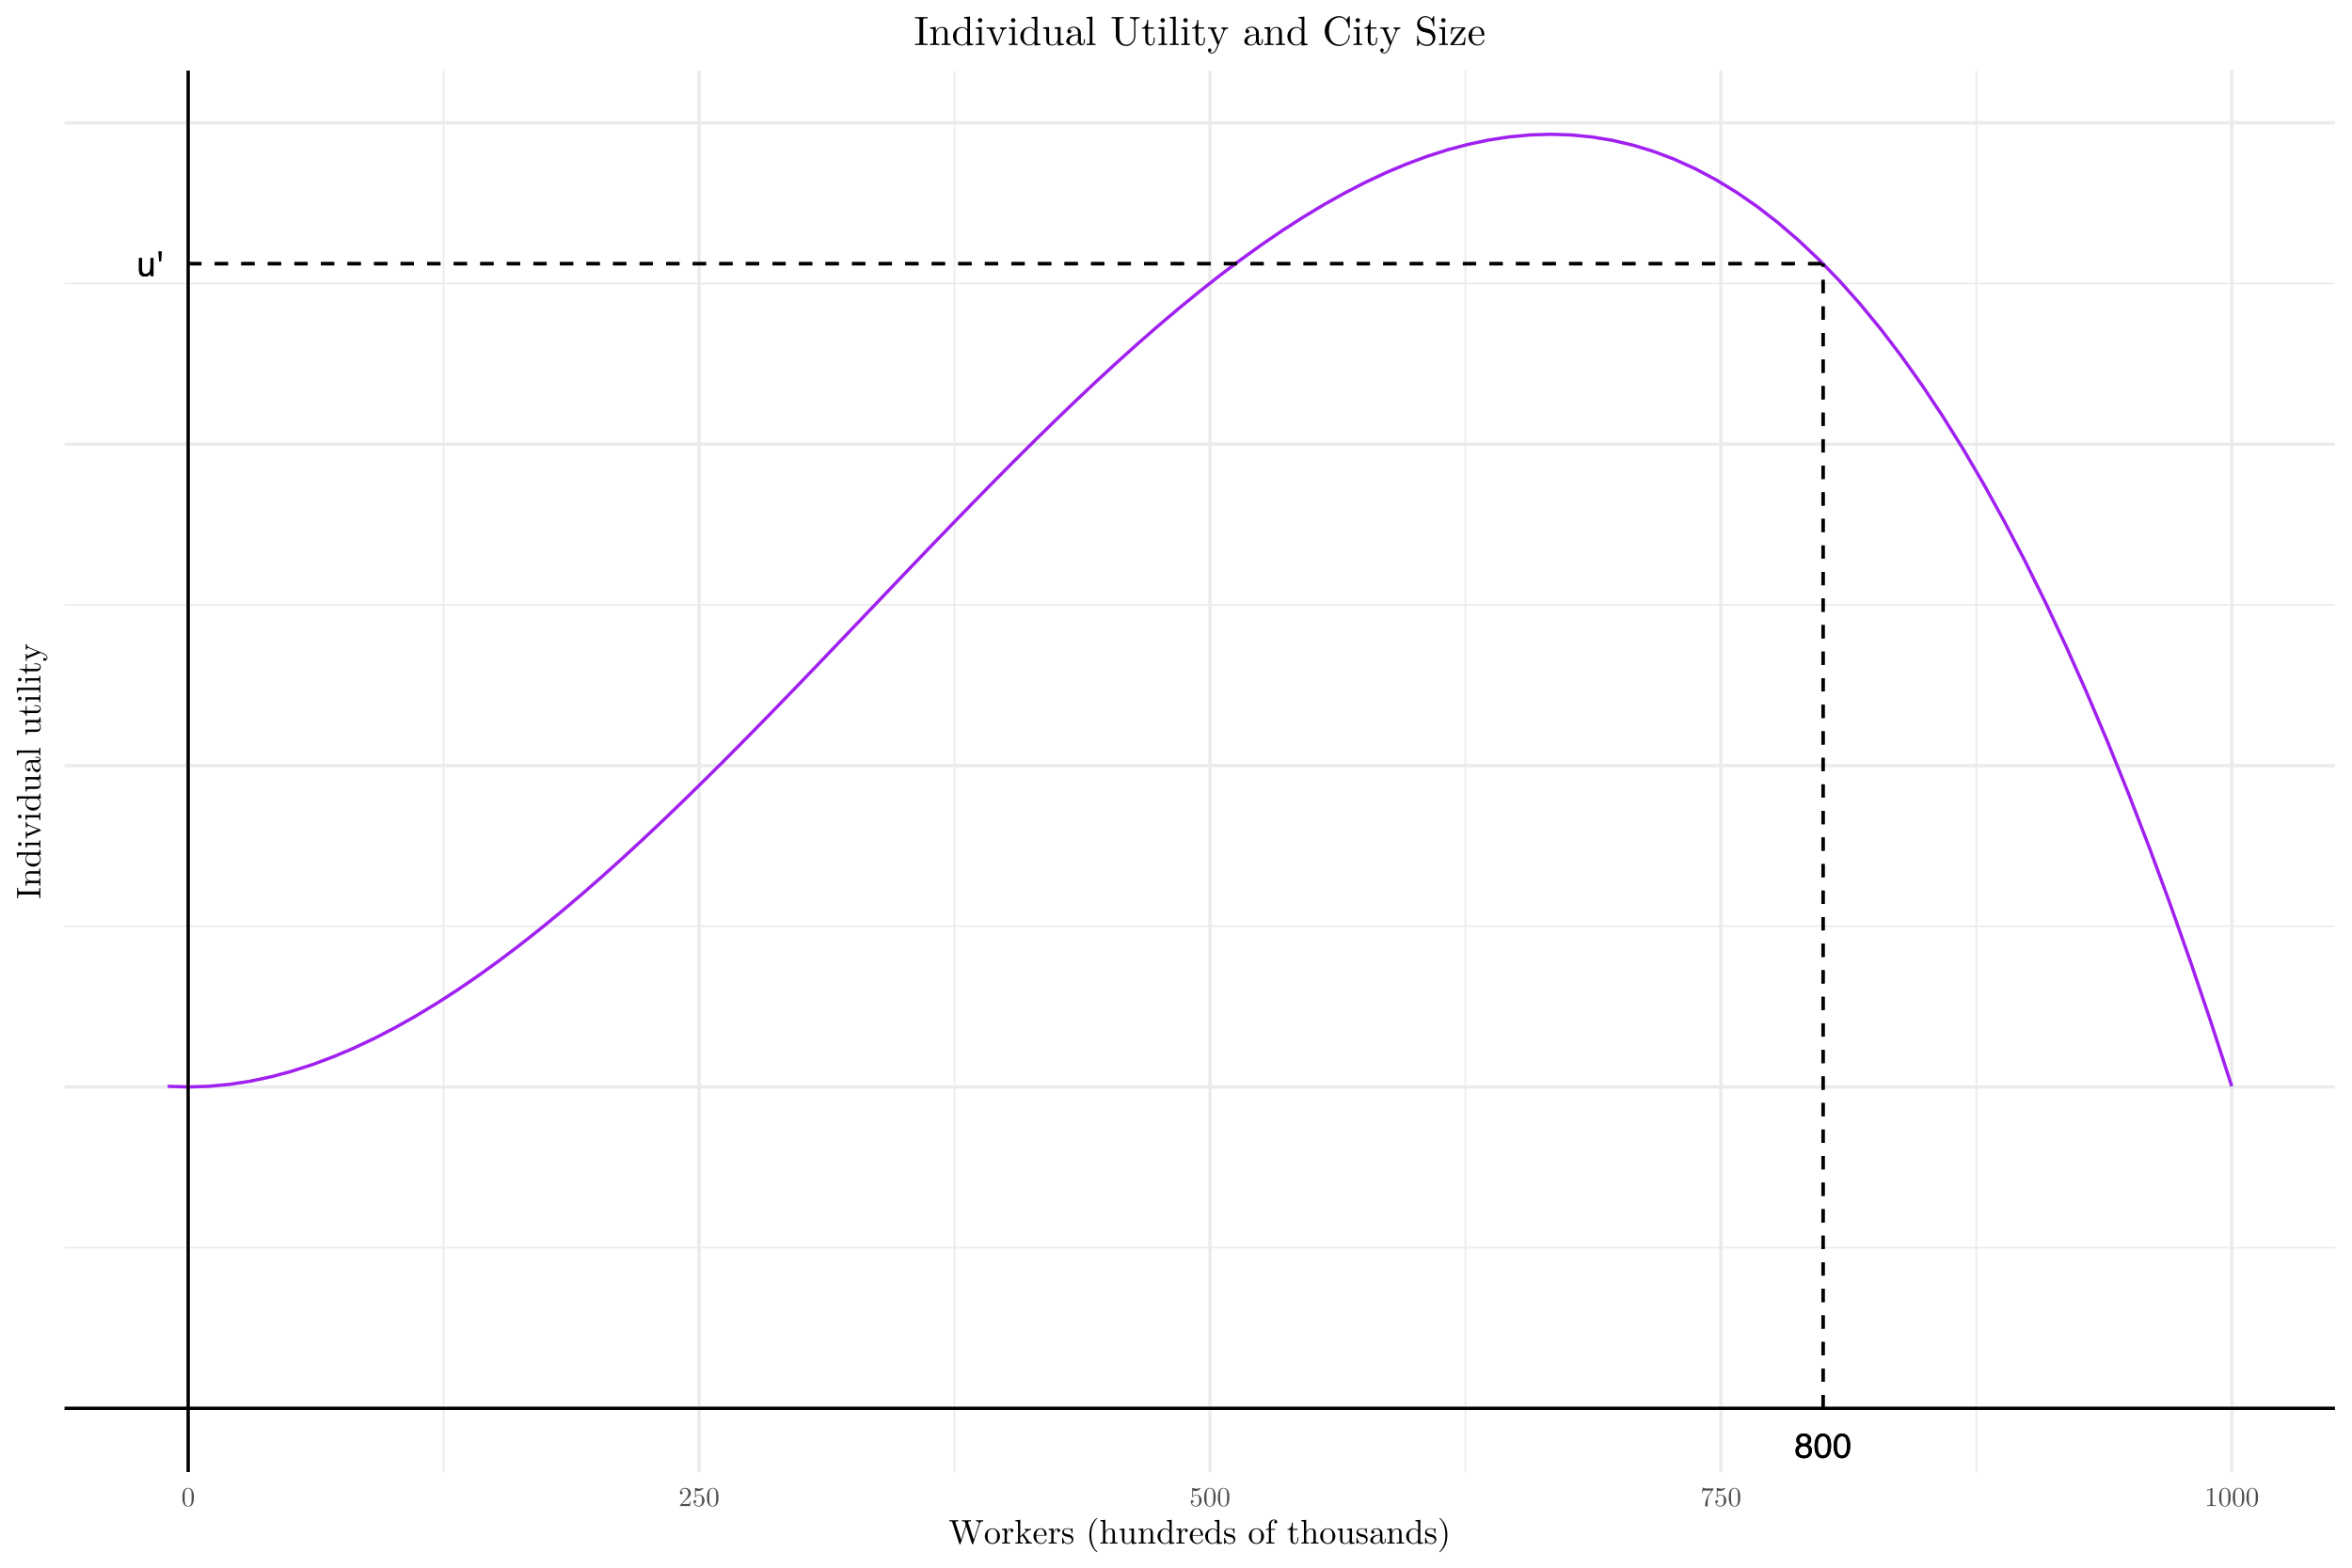 <?xml version="1.0" encoding="UTF-8"?>
<svg xmlns="http://www.w3.org/2000/svg" xmlns:xlink="http://www.w3.org/1999/xlink" width="756pt" height="504pt" viewBox="0 0 756 504" version="1.1">
<defs>
<g>
<symbol overflow="visible" id="glyph0-0">
<path style="stroke:none;" d="M 0.359 0 L 0.359 -7.922 L 6.641 -7.922 L 6.641 0 Z M 5.656 -1 L 5.656 -6.938 L 1.344 -6.938 L 1.344 -1 Z M 5.656 -1 "/>
</symbol>
<symbol overflow="visible" id="glyph0-1">
<path style="stroke:none;" d="M 3 -4.484 C 3.426 -4.484 3.758 -4.602 4 -4.844 C 4.25 -5.082 4.375 -5.367 4.375 -5.703 C 4.375 -5.992 4.254 -6.258 4.016 -6.5 C 3.785 -6.738 3.438 -6.859 2.969 -6.859 C 2.5 -6.859 2.16 -6.738 1.953 -6.5 C 1.742 -6.258 1.641 -5.973 1.641 -5.641 C 1.641 -5.285 1.773 -5.004 2.047 -4.797 C 2.316 -4.586 2.633 -4.484 3 -4.484 Z M 3.062 -0.656 C 3.508 -0.656 3.879 -0.773 4.172 -1.016 C 4.473 -1.266 4.625 -1.629 4.625 -2.109 C 4.625 -2.609 4.473 -2.988 4.172 -3.25 C 3.867 -3.508 3.477 -3.641 3 -3.641 C 2.531 -3.641 2.148 -3.504 1.859 -3.234 C 1.566 -2.973 1.422 -2.609 1.422 -2.141 C 1.422 -1.742 1.551 -1.395 1.812 -1.094 C 2.082 -0.801 2.5 -0.656 3.062 -0.656 Z M 1.688 -4.109 C 1.414 -4.223 1.203 -4.359 1.047 -4.516 C 0.766 -4.805 0.625 -5.18 0.625 -5.641 C 0.625 -6.211 0.832 -6.707 1.25 -7.125 C 1.664 -7.539 2.258 -7.75 3.031 -7.75 C 3.77 -7.75 4.348 -7.551 4.766 -7.156 C 5.191 -6.77 5.406 -6.316 5.406 -5.797 C 5.406 -5.316 5.281 -4.926 5.031 -4.625 C 4.895 -4.457 4.68 -4.289 4.391 -4.125 C 4.711 -3.977 4.969 -3.812 5.156 -3.625 C 5.488 -3.258 5.656 -2.789 5.656 -2.219 C 5.656 -1.539 5.426 -0.961 4.969 -0.484 C 4.52 -0.016 3.879 0.219 3.047 0.219 C 2.297 0.219 1.66 0.016 1.141 -0.391 C 0.617 -0.797 0.359 -1.391 0.359 -2.172 C 0.359 -2.629 0.469 -3.02 0.688 -3.344 C 0.914 -3.676 1.25 -3.93 1.688 -4.109 Z M 1.688 -4.109 "/>
</symbol>
<symbol overflow="visible" id="glyph0-2">
<path style="stroke:none;" d="M 2.984 -7.719 C 3.984 -7.719 4.707 -7.305 5.156 -6.484 C 5.5 -5.848 5.672 -4.977 5.672 -3.875 C 5.672 -2.82 5.516 -1.953 5.203 -1.266 C 4.754 -0.285 4.016 0.203 2.984 0.203 C 2.055 0.203 1.363 -0.195 0.906 -1 C 0.531 -1.664 0.344 -2.566 0.344 -3.703 C 0.344 -4.578 0.457 -5.332 0.688 -5.969 C 1.113 -7.133 1.879 -7.719 2.984 -7.719 Z M 2.984 -0.672 C 3.484 -0.672 3.879 -0.895 4.172 -1.344 C 4.473 -1.789 4.625 -2.617 4.625 -3.828 C 4.625 -4.711 4.516 -5.438 4.297 -6 C 4.086 -6.562 3.672 -6.844 3.047 -6.844 C 2.473 -6.844 2.051 -6.57 1.781 -6.031 C 1.52 -5.5 1.391 -4.711 1.391 -3.672 C 1.391 -2.879 1.477 -2.242 1.656 -1.766 C 1.906 -1.035 2.348 -0.672 2.984 -0.672 Z M 2.984 -0.672 "/>
</symbol>
<symbol overflow="visible" id="glyph0-3">
<path style="stroke:none;" d="M 1.688 -5.781 L 1.688 -1.938 C 1.688 -1.645 1.734 -1.406 1.828 -1.219 C 1.992 -0.875 2.312 -0.703 2.781 -0.703 C 3.457 -0.703 3.922 -1.004 4.172 -1.609 C 4.305 -1.93 4.375 -2.375 4.375 -2.938 L 4.375 -5.781 L 5.344 -5.781 L 5.344 0 L 4.422 0 L 4.438 -0.859 C 4.312 -0.629 4.156 -0.441 3.969 -0.297 C 3.594 0.004 3.141 0.156 2.609 0.156 C 1.785 0.156 1.227 -0.117 0.938 -0.672 C 0.77 -0.961 0.688 -1.352 0.688 -1.844 L 0.688 -5.781 Z M 3.016 -5.922 Z M 3.016 -5.922 "/>
</symbol>
<symbol overflow="visible" id="glyph0-4">
<path style="stroke:none;" d="M 1.828 -7.922 L 1.641 -4.75 L 1.016 -4.75 L 0.844 -7.922 Z M 1.828 -7.922 "/>
</symbol>
<symbol overflow="visible" id="glyph1-0">
<path style="stroke:none;" d=""/>
</symbol>
<symbol overflow="visible" id="glyph1-1">
<path style="stroke:none;" d="M 4.047 -2.812 C 4.047 -3.516 4 -4.219 3.688 -4.875 C 3.297 -5.719 2.562 -5.859 2.203 -5.859 C 1.672 -5.859 1.031 -5.625 0.672 -4.812 C 0.391 -4.203 0.344 -3.516 0.344 -2.812 C 0.344 -2.156 0.375 -1.359 0.734 -0.688 C 1.125 0.016 1.766 0.188 2.188 0.188 C 2.672 0.188 3.328 0.016 3.719 -0.828 C 4 -1.438 4.047 -2.125 4.047 -2.812 Z M 3.312 -2.922 C 3.312 -2.266 3.312 -1.656 3.219 -1.094 C 3.094 -0.266 2.594 0 2.188 0 C 1.844 0 1.328 -0.219 1.172 -1.062 C 1.078 -1.594 1.078 -2.406 1.078 -2.922 C 1.078 -3.484 1.078 -4.062 1.141 -4.547 C 1.312 -5.594 1.969 -5.672 2.188 -5.672 C 2.484 -5.672 3.062 -5.5 3.234 -4.641 C 3.312 -4.141 3.312 -3.469 3.312 -2.922 Z M 3.312 -2.922 "/>
</symbol>
<symbol overflow="visible" id="glyph1-2">
<path style="stroke:none;" d="M 3.953 -1.531 L 3.734 -1.531 C 3.688 -1.266 3.625 -0.875 3.531 -0.75 C 3.469 -0.672 2.891 -0.672 2.703 -0.672 L 1.125 -0.672 L 2.047 -1.578 C 3.422 -2.797 3.953 -3.266 3.953 -4.156 C 3.953 -5.156 3.156 -5.859 2.078 -5.859 C 1.094 -5.859 0.438 -5.047 0.438 -4.266 C 0.438 -3.781 0.875 -3.781 0.906 -3.781 C 1.062 -3.781 1.359 -3.875 1.359 -4.234 C 1.359 -4.469 1.203 -4.703 0.891 -4.703 C 0.828 -4.703 0.812 -4.703 0.781 -4.688 C 0.984 -5.266 1.453 -5.594 1.969 -5.594 C 2.766 -5.594 3.156 -4.875 3.156 -4.156 C 3.156 -3.453 2.703 -2.75 2.219 -2.203 L 0.531 -0.328 C 0.438 -0.234 0.438 -0.219 0.438 0 L 3.703 0 Z M 3.953 -1.531 "/>
</symbol>
<symbol overflow="visible" id="glyph1-3">
<path style="stroke:none;" d="M 3.953 -1.766 C 3.953 -2.812 3.234 -3.688 2.281 -3.688 C 1.859 -3.688 1.484 -3.547 1.156 -3.25 L 1.156 -4.969 C 1.344 -4.906 1.625 -4.844 1.906 -4.844 C 2.984 -4.844 3.609 -5.641 3.609 -5.766 C 3.609 -5.812 3.578 -5.859 3.516 -5.859 C 3.516 -5.859 3.5 -5.859 3.453 -5.828 C 3.266 -5.75 2.844 -5.578 2.25 -5.578 C 1.906 -5.578 1.5 -5.641 1.078 -5.828 C 1.016 -5.844 0.969 -5.844 0.969 -5.844 C 0.891 -5.844 0.891 -5.781 0.891 -5.641 L 0.891 -3.031 C 0.891 -2.875 0.891 -2.812 1.016 -2.812 C 1.078 -2.812 1.094 -2.828 1.125 -2.891 C 1.219 -3.031 1.547 -3.5 2.266 -3.5 C 2.719 -3.5 2.938 -3.094 3.016 -2.938 C 3.156 -2.609 3.172 -2.266 3.172 -1.828 C 3.172 -1.516 3.172 -1 2.953 -0.625 C 2.75 -0.281 2.422 -0.047 2.016 -0.047 C 1.375 -0.047 0.875 -0.516 0.719 -1.031 C 0.75 -1.031 0.781 -1.016 0.875 -1.016 C 1.156 -1.016 1.312 -1.234 1.312 -1.453 C 1.312 -1.656 1.156 -1.875 0.875 -1.875 C 0.75 -1.875 0.438 -1.828 0.438 -1.422 C 0.438 -0.656 1.047 0.188 2.031 0.188 C 3.047 0.188 3.953 -0.656 3.953 -1.766 Z M 3.953 -1.766 "/>
</symbol>
<symbol overflow="visible" id="glyph1-4">
<path style="stroke:none;" d="M 4.266 -5.672 L 2.125 -5.672 C 1.062 -5.672 1.031 -5.781 1 -5.953 L 0.781 -5.953 L 0.5 -4.141 L 0.719 -4.141 C 0.734 -4.281 0.812 -4.828 0.938 -4.938 C 1 -4.984 1.688 -4.984 1.797 -4.984 L 3.609 -4.984 L 2.625 -3.594 C 1.844 -2.406 1.547 -1.188 1.547 -0.297 C 1.547 -0.203 1.547 0.188 1.953 0.188 C 2.359 0.188 2.359 -0.203 2.359 -0.297 L 2.359 -0.734 C 2.359 -1.219 2.391 -1.703 2.453 -2.188 C 2.484 -2.391 2.609 -3.141 3 -3.688 L 4.188 -5.359 C 4.266 -5.469 4.266 -5.484 4.266 -5.672 Z M 4.266 -5.672 "/>
</symbol>
<symbol overflow="visible" id="glyph1-5">
<path style="stroke:none;" d="M 3.688 0 L 3.688 -0.266 L 3.406 -0.266 C 2.609 -0.266 2.594 -0.375 2.594 -0.688 L 2.594 -5.625 C 2.594 -5.844 2.594 -5.859 2.391 -5.859 C 1.844 -5.297 1.062 -5.297 0.781 -5.297 L 0.781 -5.016 C 0.953 -5.016 1.484 -5.016 1.938 -5.25 L 1.938 -0.688 C 1.938 -0.375 1.906 -0.266 1.125 -0.266 L 0.828 -0.266 L 0.828 0 C 1.141 -0.031 1.906 -0.031 2.266 -0.031 C 2.609 -0.031 3.375 -0.031 3.688 0 Z M 3.688 0 "/>
</symbol>
<symbol overflow="visible" id="glyph2-0">
<path style="stroke:none;" d=""/>
</symbol>
<symbol overflow="visible" id="glyph2-1">
<path style="stroke:none;" d="M 11.094 -7.172 L 11.094 -7.516 C 10.766 -7.484 10.422 -7.484 10.094 -7.484 L 8.781 -7.516 L 8.781 -7.172 C 9.531 -7.156 9.75 -6.797 9.75 -6.594 C 9.75 -6.516 9.719 -6.438 9.688 -6.375 L 8.047 -1.281 L 6.281 -6.672 C 6.266 -6.719 6.25 -6.781 6.25 -6.844 C 6.25 -7.172 6.891 -7.172 7.172 -7.172 L 7.172 -7.516 C 6.781 -7.484 6.031 -7.484 5.609 -7.484 L 4.266 -7.516 L 4.266 -7.172 C 4.891 -7.172 5.125 -7.172 5.266 -6.781 L 5.5 -6 L 3.969 -1.281 L 2.203 -6.703 C 2.188 -6.734 2.172 -6.812 2.172 -6.844 C 2.172 -7.172 2.812 -7.172 3.109 -7.172 L 3.109 -7.516 C 2.703 -7.484 1.953 -7.484 1.547 -7.484 L 0.203 -7.516 L 0.203 -7.172 C 1.016 -7.172 1.062 -7.109 1.203 -6.703 L 3.406 0.031 C 3.438 0.125 3.469 0.234 3.609 0.234 C 3.766 0.234 3.781 0.172 3.828 0.016 L 5.641 -5.562 L 7.469 0.031 C 7.5 0.125 7.531 0.234 7.672 0.234 C 7.828 0.234 7.859 0.172 7.891 0.016 L 10 -6.438 C 10.203 -7.062 10.672 -7.172 11.094 -7.172 Z M 11.094 -7.172 "/>
</symbol>
<symbol overflow="visible" id="glyph2-2">
<path style="stroke:none;" d="M 5.188 -2.359 C 5.188 -3.766 4.078 -4.922 2.75 -4.922 C 1.375 -4.922 0.312 -3.734 0.312 -2.359 C 0.312 -0.938 1.453 0.125 2.734 0.125 C 4.062 0.125 5.188 -0.953 5.188 -2.359 Z M 4.266 -2.438 C 4.266 -2.047 4.266 -1.453 4.031 -0.969 C 3.781 -0.469 3.297 -0.156 2.75 -0.156 C 2.281 -0.156 1.797 -0.391 1.5 -0.891 C 1.219 -1.375 1.219 -2.047 1.219 -2.438 C 1.219 -2.875 1.219 -3.469 1.484 -3.953 C 1.781 -4.453 2.297 -4.688 2.734 -4.688 C 3.219 -4.688 3.703 -4.438 3.984 -3.969 C 4.266 -3.5 4.266 -2.859 4.266 -2.438 Z M 4.266 -2.438 "/>
</symbol>
<symbol overflow="visible" id="glyph2-3">
<path style="stroke:none;" d="M 4 -4.188 C 4 -4.547 3.656 -4.859 3.188 -4.859 C 2.391 -4.859 1.984 -4.125 1.844 -3.656 L 1.844 -4.859 L 0.312 -4.734 L 0.312 -4.406 C 1.078 -4.406 1.172 -4.328 1.172 -3.781 L 1.172 -0.844 C 1.172 -0.344 1.047 -0.344 0.312 -0.344 L 0.312 0 L 1.562 -0.031 C 2 -0.031 2.516 -0.031 2.953 0 L 2.953 -0.344 L 2.734 -0.344 C 1.906 -0.344 1.891 -0.469 1.891 -0.859 L 1.891 -2.547 C 1.891 -3.641 2.359 -4.625 3.188 -4.625 C 3.266 -4.625 3.281 -4.625 3.312 -4.609 C 3.281 -4.594 3.062 -4.469 3.062 -4.188 C 3.062 -3.875 3.281 -3.703 3.531 -3.703 C 3.734 -3.703 4 -3.844 4 -4.188 Z M 4 -4.188 "/>
</symbol>
<symbol overflow="visible" id="glyph2-4">
<path style="stroke:none;" d="M 5.625 0 L 5.625 -0.344 C 5.219 -0.344 4.969 -0.344 4.547 -0.922 L 3.156 -2.891 C 3.141 -2.922 3.094 -2.984 3.094 -3.016 C 3.094 -3.062 3.875 -3.719 3.984 -3.812 C 4.672 -4.359 5.141 -4.391 5.375 -4.406 L 5.375 -4.734 C 5.047 -4.703 4.906 -4.703 4.594 -4.703 C 4.203 -4.703 3.516 -4.734 3.359 -4.734 L 3.359 -4.406 C 3.578 -4.391 3.688 -4.266 3.688 -4.125 C 3.688 -3.906 3.531 -3.766 3.438 -3.703 L 1.891 -2.359 L 1.891 -7.641 L 0.312 -7.516 L 0.312 -7.172 C 1.078 -7.172 1.172 -7.094 1.172 -6.562 L 1.172 -0.844 C 1.172 -0.344 1.047 -0.344 0.312 -0.344 L 0.312 0 L 1.5 -0.031 L 2.719 0 L 2.719 -0.344 C 1.984 -0.344 1.859 -0.344 1.859 -0.844 L 1.859 -1.969 L 2.562 -2.578 C 3.406 -1.406 3.875 -0.797 3.875 -0.594 C 3.875 -0.391 3.688 -0.344 3.469 -0.344 L 3.469 0 L 4.656 -0.031 C 4.984 -0.031 5.297 -0.016 5.625 0 Z M 5.625 0 "/>
</symbol>
<symbol overflow="visible" id="glyph2-5">
<path style="stroke:none;" d="M 4.562 -1.312 C 4.562 -1.422 4.484 -1.438 4.422 -1.438 C 4.328 -1.438 4.297 -1.375 4.281 -1.281 C 3.891 -0.156 2.906 -0.156 2.797 -0.156 C 2.25 -0.156 1.797 -0.484 1.547 -0.891 C 1.219 -1.422 1.219 -2.141 1.219 -2.547 L 4.297 -2.547 C 4.531 -2.547 4.562 -2.547 4.562 -2.766 C 4.562 -3.859 3.969 -4.922 2.594 -4.922 C 1.312 -4.922 0.312 -3.797 0.312 -2.422 C 0.312 -0.953 1.469 0.125 2.734 0.125 C 4.062 0.125 4.562 -1.094 4.562 -1.312 Z M 3.844 -2.766 L 1.234 -2.766 C 1.297 -4.406 2.219 -4.688 2.594 -4.688 C 3.734 -4.688 3.844 -3.203 3.844 -2.766 Z M 3.844 -2.766 "/>
</symbol>
<symbol overflow="visible" id="glyph2-6">
<path style="stroke:none;" d="M 3.953 -1.406 C 3.953 -1.984 3.625 -2.328 3.5 -2.453 C 3.141 -2.812 2.703 -2.891 2.25 -2.984 C 1.625 -3.109 0.891 -3.25 0.891 -3.891 C 0.891 -4.266 1.172 -4.719 2.125 -4.719 C 3.328 -4.719 3.391 -3.734 3.406 -3.391 C 3.422 -3.281 3.547 -3.281 3.547 -3.281 C 3.688 -3.281 3.688 -3.344 3.688 -3.547 L 3.688 -4.656 C 3.688 -4.844 3.688 -4.922 3.562 -4.922 C 3.516 -4.922 3.484 -4.922 3.344 -4.797 C 3.312 -4.75 3.203 -4.656 3.156 -4.625 C 2.734 -4.922 2.281 -4.922 2.125 -4.922 C 0.781 -4.922 0.359 -4.188 0.359 -3.578 C 0.359 -3.188 0.531 -2.875 0.844 -2.641 C 1.188 -2.359 1.5 -2.281 2.281 -2.141 C 2.531 -2.094 3.438 -1.906 3.438 -1.125 C 3.438 -0.562 3.047 -0.125 2.188 -0.125 C 1.266 -0.125 0.875 -0.75 0.656 -1.688 C 0.625 -1.828 0.609 -1.875 0.5 -1.875 C 0.359 -1.875 0.359 -1.797 0.359 -1.594 L 0.359 -0.141 C 0.359 0.047 0.359 0.125 0.484 0.125 C 0.531 0.125 0.547 0.109 0.766 -0.094 C 0.781 -0.125 0.781 -0.141 0.984 -0.359 C 1.469 0.109 1.953 0.125 2.188 0.125 C 3.453 0.125 3.953 -0.609 3.953 -1.406 Z M 3.953 -1.406 "/>
</symbol>
<symbol overflow="visible" id="glyph2-7">
<path style="stroke:none;" d=""/>
</symbol>
<symbol overflow="visible" id="glyph2-8">
<path style="stroke:none;" d="M 3.641 2.641 C 3.641 2.609 3.641 2.578 3.453 2.391 C 2.078 1.016 1.734 -1.062 1.734 -2.75 C 1.734 -4.656 2.141 -6.578 3.5 -7.953 C 3.641 -8.078 3.641 -8.109 3.641 -8.141 C 3.641 -8.219 3.594 -8.25 3.531 -8.25 C 3.422 -8.25 2.438 -7.5 1.781 -6.109 C 1.219 -4.891 1.094 -3.672 1.094 -2.75 C 1.094 -1.891 1.203 -0.562 1.812 0.688 C 2.469 2.031 3.422 2.75 3.531 2.75 C 3.594 2.75 3.641 2.719 3.641 2.641 Z M 3.641 2.641 "/>
</symbol>
<symbol overflow="visible" id="glyph2-9">
<path style="stroke:none;" d="M 5.891 0 L 5.891 -0.344 C 5.312 -0.344 5.031 -0.344 5.031 -0.672 L 5.031 -2.766 C 5.031 -3.719 5.031 -4.062 4.688 -4.453 C 4.531 -4.641 4.172 -4.859 3.531 -4.859 C 2.609 -4.859 2.125 -4.203 1.953 -3.812 L 1.938 -3.812 L 1.938 -7.641 L 0.359 -7.516 L 0.359 -7.172 C 1.125 -7.172 1.203 -7.094 1.203 -6.562 L 1.203 -0.844 C 1.203 -0.344 1.094 -0.344 0.359 -0.344 L 0.359 0 L 1.594 -0.031 L 2.828 0 L 2.828 -0.344 C 2.094 -0.344 1.969 -0.344 1.969 -0.844 L 1.969 -2.859 C 1.969 -4 2.75 -4.625 3.453 -4.625 C 4.141 -4.625 4.266 -4.031 4.266 -3.406 L 4.266 -0.844 C 4.266 -0.344 4.141 -0.344 3.406 -0.344 L 3.406 0 L 4.656 -0.031 Z M 5.891 0 "/>
</symbol>
<symbol overflow="visible" id="glyph2-10">
<path style="stroke:none;" d="M 5.891 0 L 5.891 -0.344 C 5.109 -0.344 5.031 -0.422 5.031 -0.953 L 5.031 -4.859 L 3.406 -4.734 L 3.406 -4.406 C 4.188 -4.406 4.266 -4.328 4.266 -3.781 L 4.266 -1.828 C 4.266 -0.875 3.734 -0.125 2.938 -0.125 C 2.016 -0.125 1.969 -0.641 1.969 -1.203 L 1.969 -4.859 L 0.359 -4.734 L 0.359 -4.406 C 1.203 -4.406 1.203 -4.359 1.203 -3.391 L 1.203 -1.734 C 1.203 -0.875 1.203 0.125 2.875 0.125 C 3.5 0.125 3.984 -0.188 4.297 -0.875 L 4.297 0.125 Z M 5.891 0 "/>
</symbol>
<symbol overflow="visible" id="glyph2-11">
<path style="stroke:none;" d="M 5.891 0 L 5.891 -0.344 C 5.312 -0.344 5.031 -0.344 5.031 -0.672 L 5.031 -2.766 C 5.031 -3.719 5.031 -4.062 4.688 -4.453 C 4.531 -4.641 4.172 -4.859 3.531 -4.859 C 2.734 -4.859 2.219 -4.391 1.906 -3.703 L 1.906 -4.859 L 0.359 -4.734 L 0.359 -4.406 C 1.125 -4.406 1.203 -4.328 1.203 -3.781 L 1.203 -0.844 C 1.203 -0.344 1.094 -0.344 0.359 -0.344 L 0.359 0 L 1.594 -0.031 L 2.828 0 L 2.828 -0.344 C 2.094 -0.344 1.969 -0.344 1.969 -0.844 L 1.969 -2.859 C 1.969 -4 2.75 -4.625 3.453 -4.625 C 4.141 -4.625 4.266 -4.031 4.266 -3.406 L 4.266 -0.844 C 4.266 -0.344 4.141 -0.344 3.406 -0.344 L 3.406 0 L 4.656 -0.031 Z M 5.891 0 "/>
</symbol>
<symbol overflow="visible" id="glyph2-12">
<path style="stroke:none;" d="M 5.797 0 L 5.797 -0.344 C 5.031 -0.344 4.938 -0.422 4.938 -0.953 L 4.938 -7.641 L 3.359 -7.516 L 3.359 -7.172 C 4.125 -7.172 4.219 -7.094 4.219 -6.562 L 4.219 -4.188 C 3.891 -4.578 3.422 -4.859 2.828 -4.859 C 1.531 -4.859 0.375 -3.781 0.375 -2.359 C 0.375 -0.969 1.453 0.125 2.703 0.125 C 3.406 0.125 3.906 -0.25 4.188 -0.609 L 4.188 0.125 Z M 4.188 -1.297 C 4.188 -1.094 4.188 -1.078 4.062 -0.891 C 3.734 -0.359 3.234 -0.125 2.766 -0.125 C 2.266 -0.125 1.875 -0.406 1.609 -0.828 C 1.312 -1.281 1.281 -1.906 1.281 -2.359 C 1.281 -2.766 1.312 -3.422 1.625 -3.922 C 1.859 -4.25 2.281 -4.625 2.875 -4.625 C 3.25 -4.625 3.719 -4.453 4.062 -3.953 C 4.188 -3.766 4.188 -3.75 4.188 -3.547 Z M 4.188 -1.297 "/>
</symbol>
<symbol overflow="visible" id="glyph2-13">
<path style="stroke:none;" d="M 3.922 -6.984 C 3.922 -7.391 3.516 -7.75 2.938 -7.75 C 2.172 -7.75 1.234 -7.172 1.234 -6 L 1.234 -4.734 L 0.359 -4.734 L 0.359 -4.406 L 1.234 -4.406 L 1.234 -0.844 C 1.234 -0.344 1.109 -0.344 0.375 -0.344 L 0.375 0 L 1.625 -0.031 C 2.062 -0.031 2.578 -0.031 3.031 0 L 3.031 -0.344 L 2.797 -0.344 C 1.984 -0.344 1.953 -0.469 1.953 -0.859 L 1.953 -4.406 L 3.219 -4.406 L 3.219 -4.734 L 1.922 -4.734 L 1.922 -6.016 C 1.922 -6.984 2.453 -7.516 2.938 -7.516 C 2.969 -7.516 3.141 -7.516 3.297 -7.438 C 3.172 -7.391 2.969 -7.25 2.969 -6.969 C 2.969 -6.719 3.141 -6.5 3.438 -6.5 C 3.766 -6.5 3.922 -6.719 3.922 -6.984 Z M 3.922 -6.984 "/>
</symbol>
<symbol overflow="visible" id="glyph2-14">
<path style="stroke:none;" d="M 3.656 -1.359 L 3.656 -1.984 L 3.375 -1.984 L 3.375 -1.391 C 3.375 -0.578 3.047 -0.156 2.641 -0.156 C 1.906 -0.156 1.906 -1.156 1.906 -1.344 L 1.906 -4.406 L 3.469 -4.406 L 3.469 -4.734 L 1.906 -4.734 L 1.906 -6.766 L 1.625 -6.766 C 1.609 -5.859 1.281 -4.688 0.203 -4.641 L 0.203 -4.406 L 1.141 -4.406 L 1.141 -1.359 C 1.141 -0.016 2.172 0.125 2.562 0.125 C 3.344 0.125 3.656 -0.656 3.656 -1.359 Z M 3.656 -1.359 "/>
</symbol>
<symbol overflow="visible" id="glyph2-15">
<path style="stroke:none;" d="M 5.422 -0.984 L 5.422 -1.594 L 5.141 -1.594 L 5.141 -0.984 C 5.141 -0.344 4.875 -0.281 4.75 -0.281 C 4.391 -0.281 4.344 -0.766 4.344 -0.828 L 4.344 -3.031 C 4.344 -3.484 4.344 -3.922 3.953 -4.328 C 3.516 -4.75 2.969 -4.922 2.438 -4.922 C 1.547 -4.922 0.781 -4.406 0.781 -3.688 C 0.781 -3.359 1 -3.172 1.281 -3.172 C 1.594 -3.172 1.797 -3.391 1.797 -3.672 C 1.797 -3.812 1.734 -4.172 1.234 -4.188 C 1.531 -4.562 2.062 -4.688 2.422 -4.688 C 2.953 -4.688 3.594 -4.25 3.594 -3.281 L 3.594 -2.875 C 3.031 -2.844 2.25 -2.812 1.562 -2.469 C 0.734 -2.094 0.469 -1.531 0.469 -1.047 C 0.469 -0.156 1.531 0.125 2.219 0.125 C 2.953 0.125 3.453 -0.312 3.656 -0.844 C 3.703 -0.391 4 0.062 4.516 0.062 C 4.75 0.062 5.422 -0.094 5.422 -0.984 Z M 3.594 -1.547 C 3.594 -0.5 2.797 -0.125 2.297 -0.125 C 1.766 -0.125 1.312 -0.5 1.312 -1.062 C 1.312 -1.656 1.766 -2.578 3.594 -2.641 Z M 3.594 -1.547 "/>
</symbol>
<symbol overflow="visible" id="glyph2-16">
<path style="stroke:none;" d="M 3.172 -2.75 C 3.172 -3.609 3.062 -4.938 2.453 -6.188 C 1.797 -7.531 0.844 -8.25 0.734 -8.25 C 0.672 -8.25 0.625 -8.203 0.625 -8.141 C 0.625 -8.109 0.625 -8.078 0.844 -7.891 C 1.906 -6.797 2.547 -5.047 2.547 -2.75 C 2.547 -0.875 2.141 1.062 0.766 2.453 C 0.625 2.578 0.625 2.609 0.625 2.641 C 0.625 2.703 0.672 2.75 0.734 2.75 C 0.844 2.75 1.844 2 2.484 0.609 C 3.047 -0.609 3.172 -1.828 3.172 -2.75 Z M 3.172 -2.75 "/>
</symbol>
<symbol overflow="visible" id="glyph3-0">
<path style="stroke:none;" d=""/>
</symbol>
<symbol overflow="visible" id="glyph3-1">
<path style="stroke:none;" d="M 0 -3.656 L -0.344 -3.656 L -0.344 -3.375 C -0.344 -2.516 -0.469 -2.469 -0.859 -2.469 L -6.656 -2.469 C -7.047 -2.469 -7.172 -2.516 -7.172 -3.375 L -7.172 -3.656 L -7.516 -3.656 C -7.484 -3.281 -7.484 -2.406 -7.484 -1.984 C -7.484 -1.562 -7.484 -0.688 -7.516 -0.312 L -7.172 -0.312 L -7.172 -0.594 C -7.172 -1.469 -7.047 -1.5 -6.656 -1.5 L -0.859 -1.5 C -0.469 -1.5 -0.344 -1.469 -0.344 -0.594 L -0.344 -0.312 L 0 -0.312 C -0.031 -0.688 -0.031 -1.562 -0.031 -1.984 C -0.031 -2.406 -0.031 -3.281 0 -3.656 Z M 0 -3.656 "/>
</symbol>
<symbol overflow="visible" id="glyph3-2">
<path style="stroke:none;" d="M 0 -5.891 L -0.344 -5.891 C -0.344 -5.312 -0.344 -5.031 -0.672 -5.031 L -2.766 -5.031 C -3.719 -5.031 -4.062 -5.031 -4.453 -4.688 C -4.641 -4.531 -4.859 -4.172 -4.859 -3.531 C -4.859 -2.734 -4.391 -2.219 -3.703 -1.906 L -4.859 -1.906 L -4.734 -0.359 L -4.406 -0.359 C -4.406 -1.125 -4.328 -1.203 -3.781 -1.203 L -0.844 -1.203 C -0.344 -1.203 -0.344 -1.094 -0.344 -0.359 L 0 -0.359 L -0.031 -1.594 L 0 -2.828 L -0.344 -2.828 C -0.344 -2.094 -0.344 -1.969 -0.844 -1.969 L -2.859 -1.969 C -4 -1.969 -4.625 -2.75 -4.625 -3.453 C -4.625 -4.141 -4.031 -4.266 -3.406 -4.266 L -0.844 -4.266 C -0.344 -4.266 -0.344 -4.141 -0.344 -3.406 L 0 -3.406 L -0.031 -4.656 Z M 0 -5.891 "/>
</symbol>
<symbol overflow="visible" id="glyph3-3">
<path style="stroke:none;" d="M 0 -5.797 L -0.344 -5.797 C -0.344 -5.031 -0.422 -4.938 -0.953 -4.938 L -7.641 -4.938 L -7.516 -3.359 L -7.172 -3.359 C -7.172 -4.125 -7.094 -4.219 -6.562 -4.219 L -4.188 -4.219 C -4.578 -3.891 -4.859 -3.422 -4.859 -2.828 C -4.859 -1.531 -3.781 -0.375 -2.359 -0.375 C -0.969 -0.375 0.125 -1.453 0.125 -2.703 C 0.125 -3.406 -0.25 -3.906 -0.609 -4.188 L 0.125 -4.188 Z M -1.297 -4.188 C -1.094 -4.188 -1.078 -4.188 -0.891 -4.062 C -0.359 -3.734 -0.125 -3.234 -0.125 -2.766 C -0.125 -2.266 -0.406 -1.875 -0.828 -1.609 C -1.281 -1.312 -1.906 -1.281 -2.359 -1.281 C -2.766 -1.281 -3.422 -1.312 -3.922 -1.625 C -4.25 -1.859 -4.625 -2.281 -4.625 -2.875 C -4.625 -3.25 -4.453 -3.719 -3.953 -4.062 C -3.766 -4.188 -3.75 -4.188 -3.547 -4.188 Z M -1.297 -4.188 "/>
</symbol>
<symbol overflow="visible" id="glyph3-4">
<path style="stroke:none;" d="M 0 -2.719 L -0.344 -2.719 C -0.344 -1.984 -0.391 -1.953 -0.828 -1.953 L -4.859 -1.953 L -4.734 -0.406 L -4.406 -0.406 C -4.406 -1.125 -4.328 -1.219 -3.797 -1.219 L -0.844 -1.219 C -0.344 -1.219 -0.344 -1.094 -0.344 -0.359 L 0 -0.359 L -0.031 -1.578 C -0.031 -1.953 -0.016 -2.344 0 -2.719 Z M -6.641 -2.109 C -6.938 -2.109 -7.234 -1.859 -7.234 -1.531 C -7.234 -1.156 -6.922 -0.938 -6.641 -0.938 C -6.344 -0.938 -6.062 -1.188 -6.062 -1.516 C -6.062 -1.891 -6.375 -2.109 -6.641 -2.109 Z M -6.641 -2.109 "/>
</symbol>
<symbol overflow="visible" id="glyph3-5">
<path style="stroke:none;" d="M -4.406 -5.594 L -4.734 -5.594 C -4.719 -5.328 -4.703 -5.016 -4.703 -4.766 L -4.734 -3.812 L -4.406 -3.812 C -4.391 -4.219 -4.141 -4.328 -3.922 -4.328 C -3.828 -4.328 -3.781 -4.312 -3.656 -4.266 L -0.859 -3.141 L -3.922 -1.906 C -4.062 -1.844 -4.109 -1.844 -4.109 -1.844 C -4.406 -1.844 -4.406 -2.281 -4.406 -2.469 L -4.734 -2.469 L -4.703 -1.281 C -4.703 -0.984 -4.719 -0.531 -4.734 -0.203 L -4.406 -0.203 C -4.406 -0.906 -4.328 -0.953 -4 -1.094 L -0.094 -2.672 C 0.062 -2.734 0.125 -2.766 0.125 -2.906 C 0.125 -3.047 0.016 -3.094 -0.094 -3.141 L -3.656 -4.578 C -3.922 -4.672 -4.391 -4.859 -4.406 -5.594 Z M -4.406 -5.594 "/>
</symbol>
<symbol overflow="visible" id="glyph3-6">
<path style="stroke:none;" d="M 0 -5.891 L -0.344 -5.891 C -0.344 -5.109 -0.422 -5.031 -0.953 -5.031 L -4.859 -5.031 L -4.734 -3.406 L -4.406 -3.406 C -4.406 -4.188 -4.328 -4.266 -3.781 -4.266 L -1.828 -4.266 C -0.875 -4.266 -0.125 -3.734 -0.125 -2.938 C -0.125 -2.016 -0.641 -1.969 -1.203 -1.969 L -4.859 -1.969 L -4.734 -0.359 L -4.406 -0.359 C -4.406 -1.203 -4.359 -1.203 -3.391 -1.203 L -1.734 -1.203 C -0.875 -1.203 0.125 -1.203 0.125 -2.875 C 0.125 -3.5 -0.188 -3.984 -0.875 -4.297 L 0.125 -4.297 Z M 0 -5.891 "/>
</symbol>
<symbol overflow="visible" id="glyph3-7">
<path style="stroke:none;" d="M -0.984 -5.422 L -1.594 -5.422 L -1.594 -5.141 L -0.984 -5.141 C -0.344 -5.141 -0.281 -4.875 -0.281 -4.75 C -0.281 -4.391 -0.766 -4.344 -0.828 -4.344 L -3.031 -4.344 C -3.484 -4.344 -3.922 -4.344 -4.328 -3.953 C -4.75 -3.516 -4.922 -2.969 -4.922 -2.438 C -4.922 -1.547 -4.406 -0.781 -3.688 -0.781 C -3.359 -0.781 -3.172 -1 -3.172 -1.281 C -3.172 -1.594 -3.391 -1.797 -3.672 -1.797 C -3.812 -1.797 -4.172 -1.734 -4.188 -1.234 C -4.562 -1.531 -4.688 -2.062 -4.688 -2.422 C -4.688 -2.953 -4.25 -3.594 -3.281 -3.594 L -2.875 -3.594 C -2.844 -3.031 -2.812 -2.25 -2.469 -1.562 C -2.094 -0.734 -1.531 -0.469 -1.047 -0.469 C -0.156 -0.469 0.125 -1.531 0.125 -2.219 C 0.125 -2.953 -0.312 -3.453 -0.844 -3.656 C -0.391 -3.703 0.062 -4 0.062 -4.516 C 0.062 -4.75 -0.094 -5.422 -0.984 -5.422 Z M -1.547 -3.594 C -0.5 -3.594 -0.125 -2.797 -0.125 -2.297 C -0.125 -1.766 -0.5 -1.312 -1.062 -1.312 C -1.656 -1.312 -2.578 -1.766 -2.641 -3.594 Z M -1.547 -3.594 "/>
</symbol>
<symbol overflow="visible" id="glyph3-8">
<path style="stroke:none;" d="M 0 -2.812 L -0.344 -2.812 C -0.344 -2.062 -0.344 -1.953 -0.844 -1.953 L -7.641 -1.953 L -7.516 -0.359 L -7.172 -0.359 C -7.172 -1.141 -7.094 -1.219 -6.562 -1.219 L -0.844 -1.219 C -0.344 -1.219 -0.344 -1.094 -0.344 -0.359 L 0 -0.359 L -0.031 -1.578 Z M 0 -2.812 "/>
</symbol>
<symbol overflow="visible" id="glyph3-9">
<path style="stroke:none;" d=""/>
</symbol>
<symbol overflow="visible" id="glyph3-10">
<path style="stroke:none;" d="M -1.359 -3.656 L -1.984 -3.656 L -1.984 -3.375 L -1.391 -3.375 C -0.578 -3.375 -0.156 -3.047 -0.156 -2.641 C -0.156 -1.906 -1.156 -1.906 -1.344 -1.906 L -4.406 -1.906 L -4.406 -3.469 L -4.734 -3.469 L -4.734 -1.906 L -6.766 -1.906 L -6.766 -1.625 C -5.859 -1.609 -4.688 -1.281 -4.641 -0.203 L -4.406 -0.203 L -4.406 -1.141 L -1.359 -1.141 C -0.016 -1.141 0.125 -2.172 0.125 -2.562 C 0.125 -3.344 -0.656 -3.656 -1.359 -3.656 Z M -1.359 -3.656 "/>
</symbol>
<symbol overflow="visible" id="glyph3-11">
<path style="stroke:none;" d="M -4.406 -5.594 L -4.734 -5.594 C -4.719 -5.328 -4.703 -5.016 -4.703 -4.766 L -4.734 -3.812 L -4.406 -3.812 C -4.391 -4.141 -4.203 -4.328 -3.922 -4.328 C -3.812 -4.328 -3.797 -4.312 -3.656 -4.25 L -0.953 -3.141 L -3.922 -1.922 C -4.031 -1.875 -4.062 -1.859 -4.109 -1.859 C -4.406 -1.859 -4.406 -2.266 -4.406 -2.469 L -4.734 -2.469 L -4.703 -1.281 C -4.703 -0.984 -4.719 -0.531 -4.734 -0.203 L -4.406 -0.203 C -4.406 -0.734 -4.406 -0.953 -4.016 -1.094 L 0 -2.75 L 0.656 -2.469 C 1.25 -2.234 2.016 -1.922 2.016 -1.219 C 2.016 -1.172 2.016 -0.906 1.812 -0.703 C 1.766 -1.047 1.531 -1.141 1.359 -1.141 C 1.062 -1.141 0.891 -0.922 0.891 -0.672 C 0.891 -0.453 1.031 -0.203 1.359 -0.203 C 1.859 -0.203 2.25 -0.672 2.25 -1.219 C 2.25 -1.906 1.625 -2.359 1 -2.625 L -3.703 -4.562 C -4.391 -4.844 -4.406 -5.406 -4.406 -5.594 Z M -4.406 -5.594 "/>
</symbol>
<symbol overflow="visible" id="glyph4-0">
<path style="stroke:none;" d=""/>
</symbol>
<symbol overflow="visible" id="glyph4-1">
<path style="stroke:none;" d="M 4.391 0 L 4.391 -0.406 L 4.047 -0.406 C 3.016 -0.406 2.969 -0.547 2.969 -1.031 L 2.969 -7.984 C 2.969 -8.469 3.016 -8.609 4.047 -8.609 L 4.391 -8.609 L 4.391 -9.016 C 3.938 -8.984 2.891 -8.984 2.391 -8.984 C 1.875 -8.984 0.828 -8.984 0.375 -9.016 L 0.375 -8.609 L 0.719 -8.609 C 1.75 -8.609 1.797 -8.469 1.797 -7.984 L 1.797 -1.031 C 1.797 -0.547 1.75 -0.406 0.719 -0.406 L 0.375 -0.406 L 0.375 0 C 0.828 -0.047 1.875 -0.047 2.375 -0.047 C 2.891 -0.047 3.938 -0.047 4.391 0 Z M 4.391 0 "/>
</symbol>
<symbol overflow="visible" id="glyph4-2">
<path style="stroke:none;" d="M 7.062 0 L 7.062 -0.406 C 6.375 -0.406 6.047 -0.406 6.031 -0.812 L 6.031 -3.328 C 6.031 -4.469 6.031 -4.875 5.625 -5.344 C 5.438 -5.578 5 -5.828 4.234 -5.828 C 3.281 -5.828 2.656 -5.266 2.281 -4.453 L 2.281 -5.828 L 0.422 -5.688 L 0.422 -5.281 C 1.344 -5.281 1.453 -5.188 1.453 -4.547 L 1.453 -1 C 1.453 -0.406 1.312 -0.406 0.422 -0.406 L 0.422 0 L 1.922 -0.047 L 3.391 0 L 3.391 -0.406 C 2.516 -0.406 2.359 -0.406 2.359 -1 L 2.359 -3.438 C 2.359 -4.812 3.297 -5.547 4.141 -5.547 C 4.984 -5.547 5.125 -4.828 5.125 -4.078 L 5.125 -1 C 5.125 -0.406 4.984 -0.406 4.094 -0.406 L 4.094 0 L 5.578 -0.047 Z M 7.062 0 "/>
</symbol>
<symbol overflow="visible" id="glyph4-3">
<path style="stroke:none;" d="M 6.953 0 L 6.953 -0.406 C 6.031 -0.406 5.922 -0.5 5.922 -1.156 L 5.922 -9.156 L 4.031 -9.016 L 4.031 -8.609 C 4.953 -8.609 5.062 -8.516 5.062 -7.875 L 5.062 -5.016 C 4.672 -5.5 4.109 -5.828 3.391 -5.828 C 1.828 -5.828 0.453 -4.547 0.453 -2.844 C 0.453 -1.156 1.75 0.141 3.25 0.141 C 4.094 0.141 4.688 -0.297 5.016 -0.719 L 5.016 0.141 Z M 5.016 -1.562 C 5.016 -1.328 5.016 -1.297 4.875 -1.062 C 4.469 -0.438 3.875 -0.141 3.312 -0.141 C 2.719 -0.141 2.25 -0.484 1.922 -0.984 C 1.578 -1.531 1.547 -2.281 1.547 -2.828 C 1.547 -3.312 1.578 -4.109 1.953 -4.703 C 2.234 -5.109 2.734 -5.547 3.453 -5.547 C 3.906 -5.547 4.469 -5.344 4.875 -4.75 C 5.016 -4.531 5.016 -4.5 5.016 -4.266 Z M 5.016 -1.562 "/>
</symbol>
<symbol overflow="visible" id="glyph4-4">
<path style="stroke:none;" d="M 3.266 0 L 3.266 -0.406 C 2.391 -0.406 2.344 -0.469 2.344 -0.984 L 2.344 -5.828 L 0.484 -5.688 L 0.484 -5.281 C 1.344 -5.281 1.469 -5.203 1.469 -4.562 L 1.469 -1 C 1.469 -0.406 1.328 -0.406 0.438 -0.406 L 0.438 0 L 1.891 -0.047 C 2.344 -0.047 2.812 -0.016 3.266 0 Z M 2.531 -7.969 C 2.531 -8.328 2.234 -8.672 1.828 -8.672 C 1.391 -8.672 1.125 -8.312 1.125 -7.969 C 1.125 -7.625 1.422 -7.281 1.828 -7.281 C 2.266 -7.281 2.531 -7.641 2.531 -7.969 Z M 2.531 -7.969 "/>
</symbol>
<symbol overflow="visible" id="glyph4-5">
<path style="stroke:none;" d="M 6.703 -5.281 L 6.703 -5.688 C 6.406 -5.672 6.016 -5.656 5.719 -5.656 L 4.562 -5.688 L 4.562 -5.281 C 5.062 -5.266 5.203 -4.969 5.203 -4.719 C 5.203 -4.594 5.172 -4.547 5.125 -4.391 L 3.781 -1.031 L 2.297 -4.719 C 2.219 -4.891 2.219 -4.938 2.219 -4.938 C 2.219 -5.281 2.734 -5.281 2.969 -5.281 L 2.969 -5.688 L 1.531 -5.656 C 1.172 -5.656 0.641 -5.672 0.25 -5.688 L 0.25 -5.281 C 1.078 -5.281 1.141 -5.203 1.312 -4.797 L 3.203 -0.109 C 3.281 0.078 3.312 0.141 3.484 0.141 C 3.656 0.141 3.703 0.031 3.766 -0.109 L 5.5 -4.391 C 5.609 -4.703 5.828 -5.266 6.703 -5.281 Z M 6.703 -5.281 "/>
</symbol>
<symbol overflow="visible" id="glyph4-6">
<path style="stroke:none;" d="M 7.062 0 L 7.062 -0.406 C 6.141 -0.406 6.031 -0.5 6.031 -1.156 L 6.031 -5.828 L 4.094 -5.688 L 4.094 -5.281 C 5.016 -5.281 5.125 -5.188 5.125 -4.547 L 5.125 -2.188 C 5.125 -1.047 4.484 -0.141 3.531 -0.141 C 2.422 -0.141 2.359 -0.766 2.359 -1.453 L 2.359 -5.828 L 0.422 -5.688 L 0.422 -5.281 C 1.453 -5.281 1.453 -5.234 1.453 -4.062 L 1.453 -2.094 C 1.453 -1.062 1.453 0.141 3.453 0.141 C 4.203 0.141 4.781 -0.219 5.156 -1.047 L 5.156 0.141 Z M 7.062 0 "/>
</symbol>
<symbol overflow="visible" id="glyph4-7">
<path style="stroke:none;" d="M 6.516 -1.172 L 6.516 -1.922 L 6.172 -1.922 L 6.172 -1.172 C 6.172 -0.406 5.844 -0.328 5.703 -0.328 C 5.266 -0.328 5.219 -0.922 5.219 -0.984 L 5.219 -3.625 C 5.219 -4.188 5.219 -4.703 4.734 -5.188 C 4.219 -5.703 3.562 -5.922 2.938 -5.922 C 1.844 -5.922 0.938 -5.297 0.938 -4.422 C 0.938 -4.031 1.203 -3.797 1.547 -3.797 C 1.922 -3.797 2.156 -4.062 2.156 -4.406 C 2.156 -4.562 2.094 -5 1.484 -5.016 C 1.828 -5.484 2.484 -5.625 2.906 -5.625 C 3.547 -5.625 4.297 -5.109 4.297 -3.938 L 4.297 -3.453 C 3.625 -3.406 2.703 -3.359 1.875 -2.969 C 0.891 -2.516 0.547 -1.828 0.547 -1.25 C 0.547 -0.188 1.828 0.141 2.672 0.141 C 3.531 0.141 4.141 -0.391 4.391 -1 C 4.453 -0.469 4.812 0.078 5.422 0.078 C 5.703 0.078 6.516 -0.109 6.516 -1.172 Z M 4.297 -1.844 C 4.297 -0.594 3.359 -0.141 2.766 -0.141 C 2.109 -0.141 1.578 -0.609 1.578 -1.266 C 1.578 -2 2.125 -3.094 4.297 -3.172 Z M 4.297 -1.844 "/>
</symbol>
<symbol overflow="visible" id="glyph4-8">
<path style="stroke:none;" d="M 3.359 0 L 3.359 -0.406 C 2.484 -0.406 2.344 -0.406 2.344 -1 L 2.344 -9.156 L 0.438 -9.016 L 0.438 -8.609 C 1.359 -8.609 1.469 -8.516 1.469 -7.875 L 1.469 -1 C 1.469 -0.406 1.328 -0.406 0.438 -0.406 L 0.438 0 L 1.906 -0.047 Z M 3.359 0 "/>
</symbol>
<symbol overflow="visible" id="glyph4-9">
<path style="stroke:none;" d=""/>
</symbol>
<symbol overflow="visible" id="glyph4-10">
<path style="stroke:none;" d="M 9.453 -8.609 L 9.453 -9.016 L 7.891 -8.984 L 6.328 -9.016 L 6.328 -8.609 C 7.688 -8.609 7.688 -7.984 7.688 -7.625 L 7.688 -3.047 C 7.688 -1.172 6.406 -0.125 5.156 -0.125 C 4.531 -0.125 2.969 -0.453 2.969 -2.953 L 2.969 -7.984 C 2.969 -8.469 3 -8.609 4.016 -8.609 L 4.328 -8.609 L 4.328 -9.016 C 3.875 -8.984 2.891 -8.984 2.391 -8.984 C 1.891 -8.984 0.891 -8.984 0.438 -9.016 L 0.438 -8.609 L 0.75 -8.609 C 1.766 -8.609 1.797 -8.469 1.797 -7.984 L 1.797 -3.016 C 1.797 -1.156 3.328 0.297 5.125 0.297 C 6.641 0.297 7.828 -0.938 8.047 -2.438 C 8.094 -2.703 8.094 -2.828 8.094 -3.359 L 8.094 -7.578 C 8.094 -8.016 8.094 -8.609 9.453 -8.609 Z M 9.453 -8.609 "/>
</symbol>
<symbol overflow="visible" id="glyph4-11">
<path style="stroke:none;" d="M 4.391 -1.641 L 4.391 -2.391 L 4.047 -2.391 L 4.047 -1.656 C 4.047 -0.688 3.656 -0.188 3.172 -0.188 C 2.281 -0.188 2.281 -1.391 2.281 -1.609 L 2.281 -5.281 L 4.172 -5.281 L 4.172 -5.688 L 2.281 -5.688 L 2.281 -8.125 L 1.953 -8.125 C 1.938 -7.031 1.547 -5.625 0.25 -5.578 L 0.25 -5.281 L 1.375 -5.281 L 1.375 -1.641 C 1.375 -0.016 2.594 0.141 3.078 0.141 C 4.016 0.141 4.391 -0.797 4.391 -1.641 Z M 4.391 -1.641 "/>
</symbol>
<symbol overflow="visible" id="glyph4-12">
<path style="stroke:none;" d="M 6.703 -5.281 L 6.703 -5.688 C 6.406 -5.672 6.016 -5.656 5.719 -5.656 L 4.562 -5.688 L 4.562 -5.281 C 4.984 -5.266 5.188 -5.047 5.188 -4.719 C 5.188 -4.578 5.172 -4.562 5.109 -4.391 L 3.781 -1.156 L 2.312 -4.703 C 2.25 -4.828 2.234 -4.891 2.234 -4.938 C 2.234 -5.281 2.719 -5.281 2.969 -5.281 L 2.969 -5.688 L 1.531 -5.656 C 1.172 -5.656 0.641 -5.672 0.25 -5.688 L 0.25 -5.281 C 0.891 -5.281 1.141 -5.281 1.328 -4.812 L 3.297 0 L 2.969 0.781 C 2.688 1.5 2.312 2.422 1.469 2.422 C 1.406 2.422 1.094 2.422 0.844 2.172 C 1.25 2.125 1.359 1.828 1.359 1.625 C 1.359 1.281 1.109 1.062 0.812 1.062 C 0.547 1.062 0.25 1.234 0.25 1.641 C 0.25 2.234 0.812 2.703 1.469 2.703 C 2.297 2.703 2.844 1.953 3.156 1.203 L 5.484 -4.438 C 5.828 -5.266 6.5 -5.281 6.703 -5.281 Z M 6.703 -5.281 "/>
</symbol>
<symbol overflow="visible" id="glyph4-13">
<path style="stroke:none;" d="M 8.781 -3.078 C 8.781 -3.203 8.781 -3.297 8.609 -3.297 C 8.469 -3.297 8.469 -3.219 8.453 -3.094 C 8.344 -1.203 6.938 -0.125 5.5 -0.125 C 4.688 -0.125 2.094 -0.562 2.094 -4.5 C 2.094 -8.453 4.672 -8.906 5.484 -8.906 C 6.922 -8.906 8.094 -7.703 8.359 -5.766 C 8.391 -5.578 8.391 -5.547 8.562 -5.547 C 8.781 -5.547 8.781 -5.578 8.781 -5.859 L 8.781 -8.984 C 8.781 -9.219 8.781 -9.312 8.641 -9.312 C 8.578 -9.312 8.531 -9.312 8.422 -9.156 L 7.766 -8.172 C 7.281 -8.641 6.609 -9.312 5.328 -9.312 C 2.859 -9.312 0.734 -7.203 0.734 -4.516 C 0.734 -1.781 2.875 0.297 5.328 0.297 C 7.484 0.297 8.781 -1.547 8.781 -3.078 Z M 8.781 -3.078 "/>
</symbol>
<symbol overflow="visible" id="glyph4-14">
<path style="stroke:none;" d="M 6.594 -2.453 C 6.594 -3.781 5.719 -4.859 4.609 -5.125 L 2.922 -5.531 C 2.094 -5.734 1.578 -6.438 1.578 -7.203 C 1.578 -8.141 2.297 -8.938 3.328 -8.938 C 5.531 -8.938 5.828 -6.766 5.906 -6.172 C 5.922 -6.094 5.922 -6.016 6.062 -6.016 C 6.234 -6.016 6.234 -6.094 6.234 -6.344 L 6.234 -8.984 C 6.234 -9.219 6.234 -9.312 6.094 -9.312 C 6 -9.312 5.984 -9.297 5.891 -9.141 L 5.422 -8.391 C 5.031 -8.766 4.484 -9.312 3.312 -9.312 C 1.844 -9.312 0.734 -8.141 0.734 -6.75 C 0.734 -5.656 1.438 -4.688 2.469 -4.328 C 2.609 -4.281 3.281 -4.125 4.219 -3.891 C 4.562 -3.797 4.969 -3.703 5.328 -3.219 C 5.609 -2.875 5.75 -2.438 5.75 -2 C 5.75 -1.062 5.078 -0.125 3.969 -0.125 C 3.594 -0.125 2.594 -0.188 1.891 -0.828 C 1.125 -1.547 1.078 -2.391 1.062 -2.859 C 1.062 -3 0.953 -3 0.906 -3 C 0.734 -3 0.734 -2.906 0.734 -2.672 L 0.734 -0.031 C 0.734 0.203 0.734 0.297 0.891 0.297 C 0.984 0.297 0.984 0.266 1.078 0.125 C 1.078 0.125 1.125 0.062 1.562 -0.641 C 1.969 -0.188 2.812 0.297 3.984 0.297 C 5.531 0.297 6.594 -1 6.594 -2.453 Z M 6.594 -2.453 "/>
</symbol>
<symbol overflow="visible" id="glyph4-15">
<path style="stroke:none;" d="M 5.297 -2.469 L 4.969 -2.469 C 4.844 -0.906 4.562 -0.328 3.031 -0.328 L 1.484 -0.328 L 5.156 -5.297 C 5.266 -5.438 5.266 -5.469 5.266 -5.516 C 5.266 -5.688 5.156 -5.688 4.922 -5.688 L 0.703 -5.688 L 0.547 -3.562 L 0.891 -3.562 C 0.969 -4.906 1.219 -5.406 2.672 -5.406 L 4.172 -5.406 L 0.484 -0.422 C 0.375 -0.281 0.375 -0.25 0.375 -0.188 C 0.375 0 0.469 0 0.719 0 L 5.062 0 Z M 5.297 -2.469 "/>
</symbol>
<symbol overflow="visible" id="glyph4-16">
<path style="stroke:none;" d="M 5.484 -1.578 C 5.484 -1.703 5.375 -1.734 5.312 -1.734 C 5.188 -1.734 5.156 -1.656 5.141 -1.547 C 4.672 -0.188 3.484 -0.188 3.359 -0.188 C 2.688 -0.188 2.172 -0.578 1.859 -1.062 C 1.469 -1.703 1.469 -2.578 1.469 -3.047 L 5.156 -3.047 C 5.438 -3.047 5.484 -3.047 5.484 -3.328 C 5.484 -4.641 4.766 -5.922 3.109 -5.922 C 1.578 -5.922 0.375 -4.562 0.375 -2.906 C 0.375 -1.141 1.75 0.141 3.281 0.141 C 4.891 0.141 5.484 -1.328 5.484 -1.578 Z M 4.609 -3.328 L 1.484 -3.328 C 1.562 -5.297 2.672 -5.625 3.109 -5.625 C 4.469 -5.625 4.609 -3.844 4.609 -3.328 Z M 4.609 -3.328 "/>
</symbol>
</g>
<clipPath id="clip1">
  <path d="M 20.738 400 L 750.52 400 L 750.52 402 L 20.738 402 Z M 20.738 400 "/>
</clipPath>
<clipPath id="clip2">
  <path d="M 20.738 297 L 750.52 297 L 750.52 299 L 20.738 299 Z M 20.738 297 "/>
</clipPath>
<clipPath id="clip3">
  <path d="M 20.738 194 L 750.52 194 L 750.52 195 L 20.738 195 Z M 20.738 194 "/>
</clipPath>
<clipPath id="clip4">
  <path d="M 20.738 90 L 750.52 90 L 750.52 92 L 20.738 92 Z M 20.738 90 "/>
</clipPath>
<clipPath id="clip5">
  <path d="M 142 22.695 L 143 22.695 L 143 473.25 L 142 473.25 Z M 142 22.695 "/>
</clipPath>
<clipPath id="clip6">
  <path d="M 306 22.695 L 308 22.695 L 308 473.25 L 306 473.25 Z M 306 22.695 "/>
</clipPath>
<clipPath id="clip7">
  <path d="M 470 22.695 L 472 22.695 L 472 473.25 L 470 473.25 Z M 470 22.695 "/>
</clipPath>
<clipPath id="clip8">
  <path d="M 634 22.695 L 636 22.695 L 636 473.25 L 634 473.25 Z M 634 22.695 "/>
</clipPath>
<clipPath id="clip9">
  <path d="M 20.738 452 L 750.52 452 L 750.52 454 L 20.738 454 Z M 20.738 452 "/>
</clipPath>
<clipPath id="clip10">
  <path d="M 20.738 348 L 750.52 348 L 750.52 350 L 20.738 350 Z M 20.738 348 "/>
</clipPath>
<clipPath id="clip11">
  <path d="M 20.738 245 L 750.52 245 L 750.52 247 L 20.738 247 Z M 20.738 245 "/>
</clipPath>
<clipPath id="clip12">
  <path d="M 20.738 142 L 750.52 142 L 750.52 144 L 20.738 144 Z M 20.738 142 "/>
</clipPath>
<clipPath id="clip13">
  <path d="M 20.738 38 L 750.52 38 L 750.52 41 L 20.738 41 Z M 20.738 38 "/>
</clipPath>
<clipPath id="clip14">
  <path d="M 59 22.695 L 62 22.695 L 62 473.25 L 59 473.25 Z M 59 22.695 "/>
</clipPath>
<clipPath id="clip15">
  <path d="M 224 22.695 L 226 22.695 L 226 473.25 L 224 473.25 Z M 224 22.695 "/>
</clipPath>
<clipPath id="clip16">
  <path d="M 388 22.695 L 390 22.695 L 390 473.25 L 388 473.25 Z M 388 22.695 "/>
</clipPath>
<clipPath id="clip17">
  <path d="M 552 22.695 L 554 22.695 L 554 473.25 L 552 473.25 Z M 552 22.695 "/>
</clipPath>
<clipPath id="clip18">
  <path d="M 716 22.695 L 718 22.695 L 718 473.25 L 716 473.25 Z M 716 22.695 "/>
</clipPath>
<clipPath id="clip19">
  <path d="M 59 22.695 L 62 22.695 L 62 473.25 L 59 473.25 Z M 59 22.695 "/>
</clipPath>
<clipPath id="clip20">
  <path d="M 20.738 452 L 750.52 452 L 750.52 454 L 20.738 454 Z M 20.738 452 "/>
</clipPath>
</defs>
<g id="surface84">
<rect x="0" y="0" width="756" height="504" style="fill:rgb(100%,100%,100%);fill-opacity:1;stroke:none;"/>
<g clip-path="url(#clip1)" clip-rule="nonzero">
<path style="fill:none;stroke-width:0.533;stroke-linecap:butt;stroke-linejoin:round;stroke:rgb(92.157%,92.157%,92.157%);stroke-opacity:1;stroke-miterlimit:10;" d="M 20.738 401.105 L 750.52 401.105 "/>
</g>
<g clip-path="url(#clip2)" clip-rule="nonzero">
<path style="fill:none;stroke-width:0.533;stroke-linecap:butt;stroke-linejoin:round;stroke:rgb(92.157%,92.157%,92.157%);stroke-opacity:1;stroke-miterlimit:10;" d="M 20.738 297.785 L 750.52 297.785 "/>
</g>
<g clip-path="url(#clip3)" clip-rule="nonzero">
<path style="fill:none;stroke-width:0.533;stroke-linecap:butt;stroke-linejoin:round;stroke:rgb(92.157%,92.157%,92.157%);stroke-opacity:1;stroke-miterlimit:10;" d="M 20.738 194.465 L 750.52 194.465 "/>
</g>
<g clip-path="url(#clip4)" clip-rule="nonzero">
<path style="fill:none;stroke-width:0.533;stroke-linecap:butt;stroke-linejoin:round;stroke:rgb(92.157%,92.157%,92.157%);stroke-opacity:1;stroke-miterlimit:10;" d="M 20.738 91.145 L 750.52 91.145 "/>
</g>
<g clip-path="url(#clip5)" clip-rule="nonzero">
<path style="fill:none;stroke-width:0.533;stroke-linecap:butt;stroke-linejoin:round;stroke:rgb(92.157%,92.157%,92.157%);stroke-opacity:1;stroke-miterlimit:10;" d="M 142.586 473.246 L 142.586 22.695 "/>
</g>
<g clip-path="url(#clip6)" clip-rule="nonzero">
<path style="fill:none;stroke-width:0.533;stroke-linecap:butt;stroke-linejoin:round;stroke:rgb(92.157%,92.157%,92.157%);stroke-opacity:1;stroke-miterlimit:10;" d="M 306.805 473.246 L 306.805 22.695 "/>
</g>
<g clip-path="url(#clip7)" clip-rule="nonzero">
<path style="fill:none;stroke-width:0.533;stroke-linecap:butt;stroke-linejoin:round;stroke:rgb(92.157%,92.157%,92.157%);stroke-opacity:1;stroke-miterlimit:10;" d="M 471.023 473.246 L 471.023 22.695 "/>
</g>
<g clip-path="url(#clip8)" clip-rule="nonzero">
<path style="fill:none;stroke-width:0.533;stroke-linecap:butt;stroke-linejoin:round;stroke:rgb(92.157%,92.157%,92.157%);stroke-opacity:1;stroke-miterlimit:10;" d="M 635.238 473.246 L 635.238 22.695 "/>
</g>
<g clip-path="url(#clip9)" clip-rule="nonzero">
<path style="fill:none;stroke-width:1.067;stroke-linecap:butt;stroke-linejoin:round;stroke:rgb(92.157%,92.157%,92.157%);stroke-opacity:1;stroke-miterlimit:10;" d="M 20.738 452.766 L 750.52 452.766 "/>
</g>
<g clip-path="url(#clip10)" clip-rule="nonzero">
<path style="fill:none;stroke-width:1.067;stroke-linecap:butt;stroke-linejoin:round;stroke:rgb(92.157%,92.157%,92.157%);stroke-opacity:1;stroke-miterlimit:10;" d="M 20.738 349.445 L 750.52 349.445 "/>
</g>
<g clip-path="url(#clip11)" clip-rule="nonzero">
<path style="fill:none;stroke-width:1.067;stroke-linecap:butt;stroke-linejoin:round;stroke:rgb(92.157%,92.157%,92.157%);stroke-opacity:1;stroke-miterlimit:10;" d="M 20.738 246.125 L 750.52 246.125 "/>
</g>
<g clip-path="url(#clip12)" clip-rule="nonzero">
<path style="fill:none;stroke-width:1.067;stroke-linecap:butt;stroke-linejoin:round;stroke:rgb(92.157%,92.157%,92.157%);stroke-opacity:1;stroke-miterlimit:10;" d="M 20.738 142.805 L 750.52 142.805 "/>
</g>
<g clip-path="url(#clip13)" clip-rule="nonzero">
<path style="fill:none;stroke-width:1.067;stroke-linecap:butt;stroke-linejoin:round;stroke:rgb(92.157%,92.157%,92.157%);stroke-opacity:1;stroke-miterlimit:10;" d="M 20.738 39.484 L 750.52 39.484 "/>
</g>
<g clip-path="url(#clip14)" clip-rule="nonzero">
<path style="fill:none;stroke-width:1.067;stroke-linecap:butt;stroke-linejoin:round;stroke:rgb(92.157%,92.157%,92.157%);stroke-opacity:1;stroke-miterlimit:10;" d="M 60.48 473.246 L 60.48 22.695 "/>
</g>
<g clip-path="url(#clip15)" clip-rule="nonzero">
<path style="fill:none;stroke-width:1.067;stroke-linecap:butt;stroke-linejoin:round;stroke:rgb(92.157%,92.157%,92.157%);stroke-opacity:1;stroke-miterlimit:10;" d="M 224.695 473.246 L 224.695 22.695 "/>
</g>
<g clip-path="url(#clip16)" clip-rule="nonzero">
<path style="fill:none;stroke-width:1.067;stroke-linecap:butt;stroke-linejoin:round;stroke:rgb(92.157%,92.157%,92.157%);stroke-opacity:1;stroke-miterlimit:10;" d="M 388.914 473.246 L 388.914 22.695 "/>
</g>
<g clip-path="url(#clip17)" clip-rule="nonzero">
<path style="fill:none;stroke-width:1.067;stroke-linecap:butt;stroke-linejoin:round;stroke:rgb(92.157%,92.157%,92.157%);stroke-opacity:1;stroke-miterlimit:10;" d="M 553.133 473.246 L 553.133 22.695 "/>
</g>
<g clip-path="url(#clip18)" clip-rule="nonzero">
<path style="fill:none;stroke-width:1.067;stroke-linecap:butt;stroke-linejoin:round;stroke:rgb(92.157%,92.157%,92.157%);stroke-opacity:1;stroke-miterlimit:10;" d="M 717.348 473.246 L 717.348 22.695 "/>
</g>
<path style="fill:none;stroke-width:1.067;stroke-linecap:butt;stroke-linejoin:round;stroke:rgb(62.745%,12.549%,94.118%);stroke-opacity:1;stroke-miterlimit:10;" d="M 53.91 349.238 L 60.543 349.445 L 67.18 349.23 L 73.812 348.609 L 80.449 347.59 L 87.082 346.188 L 93.715 344.414 L 100.352 342.281 L 106.984 339.809 L 113.621 337 L 120.254 333.875 L 126.887 330.441 L 133.523 326.715 L 140.156 322.707 L 146.793 318.43 L 153.426 313.898 L 160.059 309.125 L 166.695 304.121 L 173.328 298.898 L 179.965 293.473 L 186.598 287.855 L 193.23 282.062 L 199.867 276.098 L 206.5 269.984 L 213.137 263.73 L 219.77 257.348 L 226.402 250.848 L 233.039 244.25 L 239.672 237.559 L 246.309 230.793 L 252.941 223.965 L 259.574 217.086 L 266.211 210.164 L 272.844 203.223 L 279.48 196.266 L 286.113 189.309 L 292.746 182.363 L 299.383 175.445 L 306.016 168.566 L 312.652 161.734 L 319.285 154.973 L 325.918 148.285 L 332.555 141.684 L 339.188 135.188 L 345.824 128.809 L 352.457 122.555 L 359.09 116.441 L 365.727 110.48 L 372.359 104.688 L 378.996 99.074 L 385.629 93.652 L 392.262 88.434 L 398.898 83.434 L 405.531 78.66 L 412.168 74.133 L 418.801 69.859 L 425.438 65.855 L 432.07 62.133 L 438.703 58.703 L 445.34 55.582 L 451.973 52.777 L 458.609 50.309 L 465.242 48.18 L 471.875 46.414 L 478.512 45.016 L 485.145 44 L 491.781 43.383 L 498.414 43.172 L 505.047 43.387 L 511.684 44.031 L 518.316 45.125 L 524.953 46.68 L 531.586 48.707 L 538.219 51.219 L 544.855 54.23 L 551.488 57.75 L 558.125 61.797 L 564.758 66.379 L 571.391 71.508 L 578.027 77.203 L 584.66 83.469 L 591.297 90.324 L 597.93 97.781 L 604.562 105.852 L 611.199 114.547 L 617.832 123.883 L 624.469 133.867 L 631.102 144.52 L 637.734 155.844 L 644.371 167.863 L 651.004 180.582 L 657.641 194.02 L 664.273 208.184 L 670.906 223.086 L 677.543 238.746 L 684.176 255.172 L 690.812 272.375 L 697.445 290.371 L 704.078 309.172 L 710.715 328.789 L 717.348 349.238 "/>
<g clip-path="url(#clip19)" clip-rule="nonzero">
<path style="fill:none;stroke-width:1.067;stroke-linecap:butt;stroke-linejoin:round;stroke:rgb(0%,0%,0%);stroke-opacity:1;stroke-miterlimit:10;" d="M 60.48 473.246 L 60.48 22.695 "/>
</g>
<g clip-path="url(#clip20)" clip-rule="nonzero">
<path style="fill:none;stroke-width:1.067;stroke-linecap:butt;stroke-linejoin:round;stroke:rgb(0%,0%,0%);stroke-opacity:1;stroke-miterlimit:10;" d="M 20.738 452.766 L 750.52 452.766 "/>
</g>
<path style="fill:none;stroke-width:1.067;stroke-linecap:butt;stroke-linejoin:round;stroke:rgb(0%,0%,0%);stroke-opacity:1;stroke-dasharray:4.268,4.268;stroke-miterlimit:10;" d="M 585.973 452.766 L 585.973 84.781 "/>
<path style="fill:none;stroke-width:1.067;stroke-linecap:butt;stroke-linejoin:round;stroke:rgb(0%,0%,0%);stroke-opacity:1;stroke-dasharray:4.268,4.268;stroke-miterlimit:10;" d="M 585.973 452.766 L 585.973 84.781 "/>
<path style="fill:none;stroke-width:1.067;stroke-linecap:butt;stroke-linejoin:round;stroke:rgb(0%,0%,0%);stroke-opacity:1;stroke-dasharray:4.268,4.268;stroke-miterlimit:10;" d="M 60.48 84.781 L 585.973 84.781 "/>
<path style="fill:none;stroke-width:1.067;stroke-linecap:butt;stroke-linejoin:round;stroke:rgb(0%,0%,0%);stroke-opacity:1;stroke-dasharray:4.268,4.268;stroke-miterlimit:10;" d="M 60.48 84.781 L 585.973 84.781 "/>
<g style="fill:rgb(0%,0%,0%);fill-opacity:1;">
  <use xlink:href="#glyph0-1" x="576.762" y="468.605"/>
  <use xlink:href="#glyph0-2" x="582.901" y="468.605"/>
  <use xlink:href="#glyph0-2" x="589.041" y="468.605"/>
</g>
<g style="fill:rgb(0%,0%,0%);fill-opacity:1;">
  <use xlink:href="#glyph0-1" x="576.762" y="468.605"/>
  <use xlink:href="#glyph0-2" x="582.901" y="468.605"/>
  <use xlink:href="#glyph0-2" x="589.041" y="468.605"/>
</g>
<g style="fill:rgb(0%,0%,0%);fill-opacity:1;">
  <use xlink:href="#glyph0-3" x="43.984" y="88.738"/>
  <use xlink:href="#glyph0-4" x="50.124" y="88.738"/>
</g>
<g style="fill:rgb(0%,0%,0%);fill-opacity:1;">
  <use xlink:href="#glyph0-3" x="43.984" y="88.738"/>
  <use xlink:href="#glyph0-4" x="50.124" y="88.738"/>
</g>
<g style="fill:rgb(30.196%,30.196%,30.196%);fill-opacity:1;">
  <use xlink:href="#glyph1-1" x="58.281" y="484.188"/>
</g>
<g style="fill:rgb(30.196%,30.196%,30.196%);fill-opacity:1;">
  <use xlink:href="#glyph1-2" x="218.094" y="484.188"/>
  <use xlink:href="#glyph1-3" x="222.494" y="484.188"/>
  <use xlink:href="#glyph1-1" x="226.894" y="484.188"/>
</g>
<g style="fill:rgb(30.196%,30.196%,30.196%);fill-opacity:1;">
  <use xlink:href="#glyph1-3" x="382.312" y="484.188"/>
  <use xlink:href="#glyph1-1" x="386.712" y="484.188"/>
  <use xlink:href="#glyph1-1" x="391.113" y="484.188"/>
</g>
<g style="fill:rgb(30.196%,30.196%,30.196%);fill-opacity:1;">
  <use xlink:href="#glyph1-4" x="546.531" y="484.188"/>
  <use xlink:href="#glyph1-3" x="550.931" y="484.188"/>
  <use xlink:href="#glyph1-1" x="555.331" y="484.188"/>
</g>
<g style="fill:rgb(30.196%,30.196%,30.196%);fill-opacity:1;">
  <use xlink:href="#glyph1-5" x="708.547" y="484.188"/>
  <use xlink:href="#glyph1-1" x="712.947" y="484.188"/>
  <use xlink:href="#glyph1-1" x="717.347" y="484.188"/>
  <use xlink:href="#glyph1-1" x="721.747" y="484.188"/>
</g>
<g style="fill:rgb(0%,0%,0%);fill-opacity:1;">
  <use xlink:href="#glyph2-1" x="304.934" y="496.254"/>
  <use xlink:href="#glyph2-2" x="316.242" y="496.254"/>
  <use xlink:href="#glyph2-3" x="321.742" y="496.254"/>
  <use xlink:href="#glyph2-4" x="326.054" y="496.254"/>
  <use xlink:href="#glyph2-5" x="331.862" y="496.254"/>
  <use xlink:href="#glyph2-3" x="336.746" y="496.254"/>
  <use xlink:href="#glyph2-6" x="341.058" y="496.254"/>
  <use xlink:href="#glyph2-7" x="345.392" y="496.254"/>
  <use xlink:href="#glyph2-8" x="349.055" y="496.254"/>
  <use xlink:href="#glyph2-9" x="353.334" y="496.254"/>
  <use xlink:href="#glyph2-10" x="359.45" y="496.254"/>
  <use xlink:href="#glyph2-11" x="365.566" y="496.254"/>
  <use xlink:href="#glyph2-12" x="371.682" y="496.254"/>
  <use xlink:href="#glyph2-3" x="377.798" y="496.254"/>
  <use xlink:href="#glyph2-5" x="382.11" y="496.254"/>
  <use xlink:href="#glyph2-12" x="386.994" y="496.254"/>
  <use xlink:href="#glyph2-6" x="393.11" y="496.254"/>
  <use xlink:href="#glyph2-7" x="397.444" y="496.254"/>
  <use xlink:href="#glyph2-2" x="401.107" y="496.254"/>
  <use xlink:href="#glyph2-13" x="406.607" y="496.254"/>
  <use xlink:href="#glyph2-7" x="409.973" y="496.254"/>
  <use xlink:href="#glyph2-14" x="413.636" y="496.254"/>
  <use xlink:href="#glyph2-9" x="417.915" y="496.254"/>
  <use xlink:href="#glyph2-2" x="424.031" y="496.254"/>
  <use xlink:href="#glyph2-10" x="429.531" y="496.254"/>
  <use xlink:href="#glyph2-6" x="435.647" y="496.254"/>
  <use xlink:href="#glyph2-15" x="439.981" y="496.254"/>
  <use xlink:href="#glyph2-11" x="445.481" y="496.254"/>
  <use xlink:href="#glyph2-12" x="451.597" y="496.254"/>
  <use xlink:href="#glyph2-6" x="457.713" y="496.254"/>
  <use xlink:href="#glyph2-16" x="462.047" y="496.254"/>
</g>
<g style="fill:rgb(0%,0%,0%);fill-opacity:1;">
  <use xlink:href="#glyph3-1" x="12.992" y="289.086"/>
  <use xlink:href="#glyph3-2" x="12.992" y="285.115"/>
  <use xlink:href="#glyph3-3" x="12.992" y="278.999"/>
  <use xlink:href="#glyph3-4" x="12.992" y="272.883"/>
  <use xlink:href="#glyph3-5" x="12.992" y="269.825"/>
  <use xlink:href="#glyph3-4" x="12.992" y="264.017"/>
  <use xlink:href="#glyph3-3" x="12.992" y="260.959"/>
  <use xlink:href="#glyph3-6" x="12.992" y="254.843"/>
  <use xlink:href="#glyph3-7" x="12.992" y="248.727"/>
  <use xlink:href="#glyph3-8" x="12.992" y="243.227"/>
  <use xlink:href="#glyph3-9" x="12.992" y="240.169"/>
  <use xlink:href="#glyph3-6" x="12.992" y="236.506"/>
  <use xlink:href="#glyph3-10" x="12.992" y="230.39"/>
  <use xlink:href="#glyph3-4" x="12.992" y="226.111"/>
  <use xlink:href="#glyph3-8" x="12.992" y="223.053"/>
  <use xlink:href="#glyph3-4" x="12.992" y="219.995"/>
  <use xlink:href="#glyph3-10" x="12.992" y="216.937"/>
  <use xlink:href="#glyph3-11" x="12.992" y="212.658"/>
</g>
<g style="fill:rgb(0%,0%,0%);fill-opacity:1;">
  <use xlink:href="#glyph4-1" x="293.758" y="14.496"/>
  <use xlink:href="#glyph4-2" x="298.523" y="14.496"/>
  <use xlink:href="#glyph4-3" x="305.862" y="14.496"/>
  <use xlink:href="#glyph4-4" x="313.201" y="14.496"/>
  <use xlink:href="#glyph4-5" x="316.871" y="14.496"/>
  <use xlink:href="#glyph4-4" x="323.841" y="14.496"/>
  <use xlink:href="#glyph4-3" x="327.51" y="14.496"/>
  <use xlink:href="#glyph4-6" x="334.849" y="14.496"/>
  <use xlink:href="#glyph4-7" x="342.189" y="14.496"/>
  <use xlink:href="#glyph4-8" x="348.789" y="14.496"/>
  <use xlink:href="#glyph4-9" x="352.458" y="14.496"/>
  <use xlink:href="#glyph4-10" x="356.854" y="14.496"/>
  <use xlink:href="#glyph4-11" x="366.754" y="14.496"/>
  <use xlink:href="#glyph4-4" x="371.889" y="14.496"/>
  <use xlink:href="#glyph4-8" x="375.558" y="14.496"/>
  <use xlink:href="#glyph4-4" x="379.228" y="14.496"/>
  <use xlink:href="#glyph4-11" x="382.897" y="14.496"/>
  <use xlink:href="#glyph4-12" x="388.032" y="14.496"/>
  <use xlink:href="#glyph4-9" x="395.002" y="14.496"/>
  <use xlink:href="#glyph4-7" x="399.397" y="14.496"/>
  <use xlink:href="#glyph4-2" x="405.997" y="14.496"/>
  <use xlink:href="#glyph4-3" x="413.337" y="14.496"/>
  <use xlink:href="#glyph4-9" x="420.676" y="14.496"/>
  <use xlink:href="#glyph4-13" x="425.071" y="14.496"/>
  <use xlink:href="#glyph4-4" x="434.602" y="14.496"/>
  <use xlink:href="#glyph4-11" x="438.271" y="14.496"/>
  <use xlink:href="#glyph4-12" x="443.406" y="14.496"/>
  <use xlink:href="#glyph4-9" x="450.376" y="14.496"/>
  <use xlink:href="#glyph4-14" x="454.771" y="14.496"/>
  <use xlink:href="#glyph4-4" x="462.111" y="14.496"/>
  <use xlink:href="#glyph4-15" x="465.78" y="14.496"/>
  <use xlink:href="#glyph4-16" x="471.641" y="14.496"/>
</g>
</g>
</svg>
